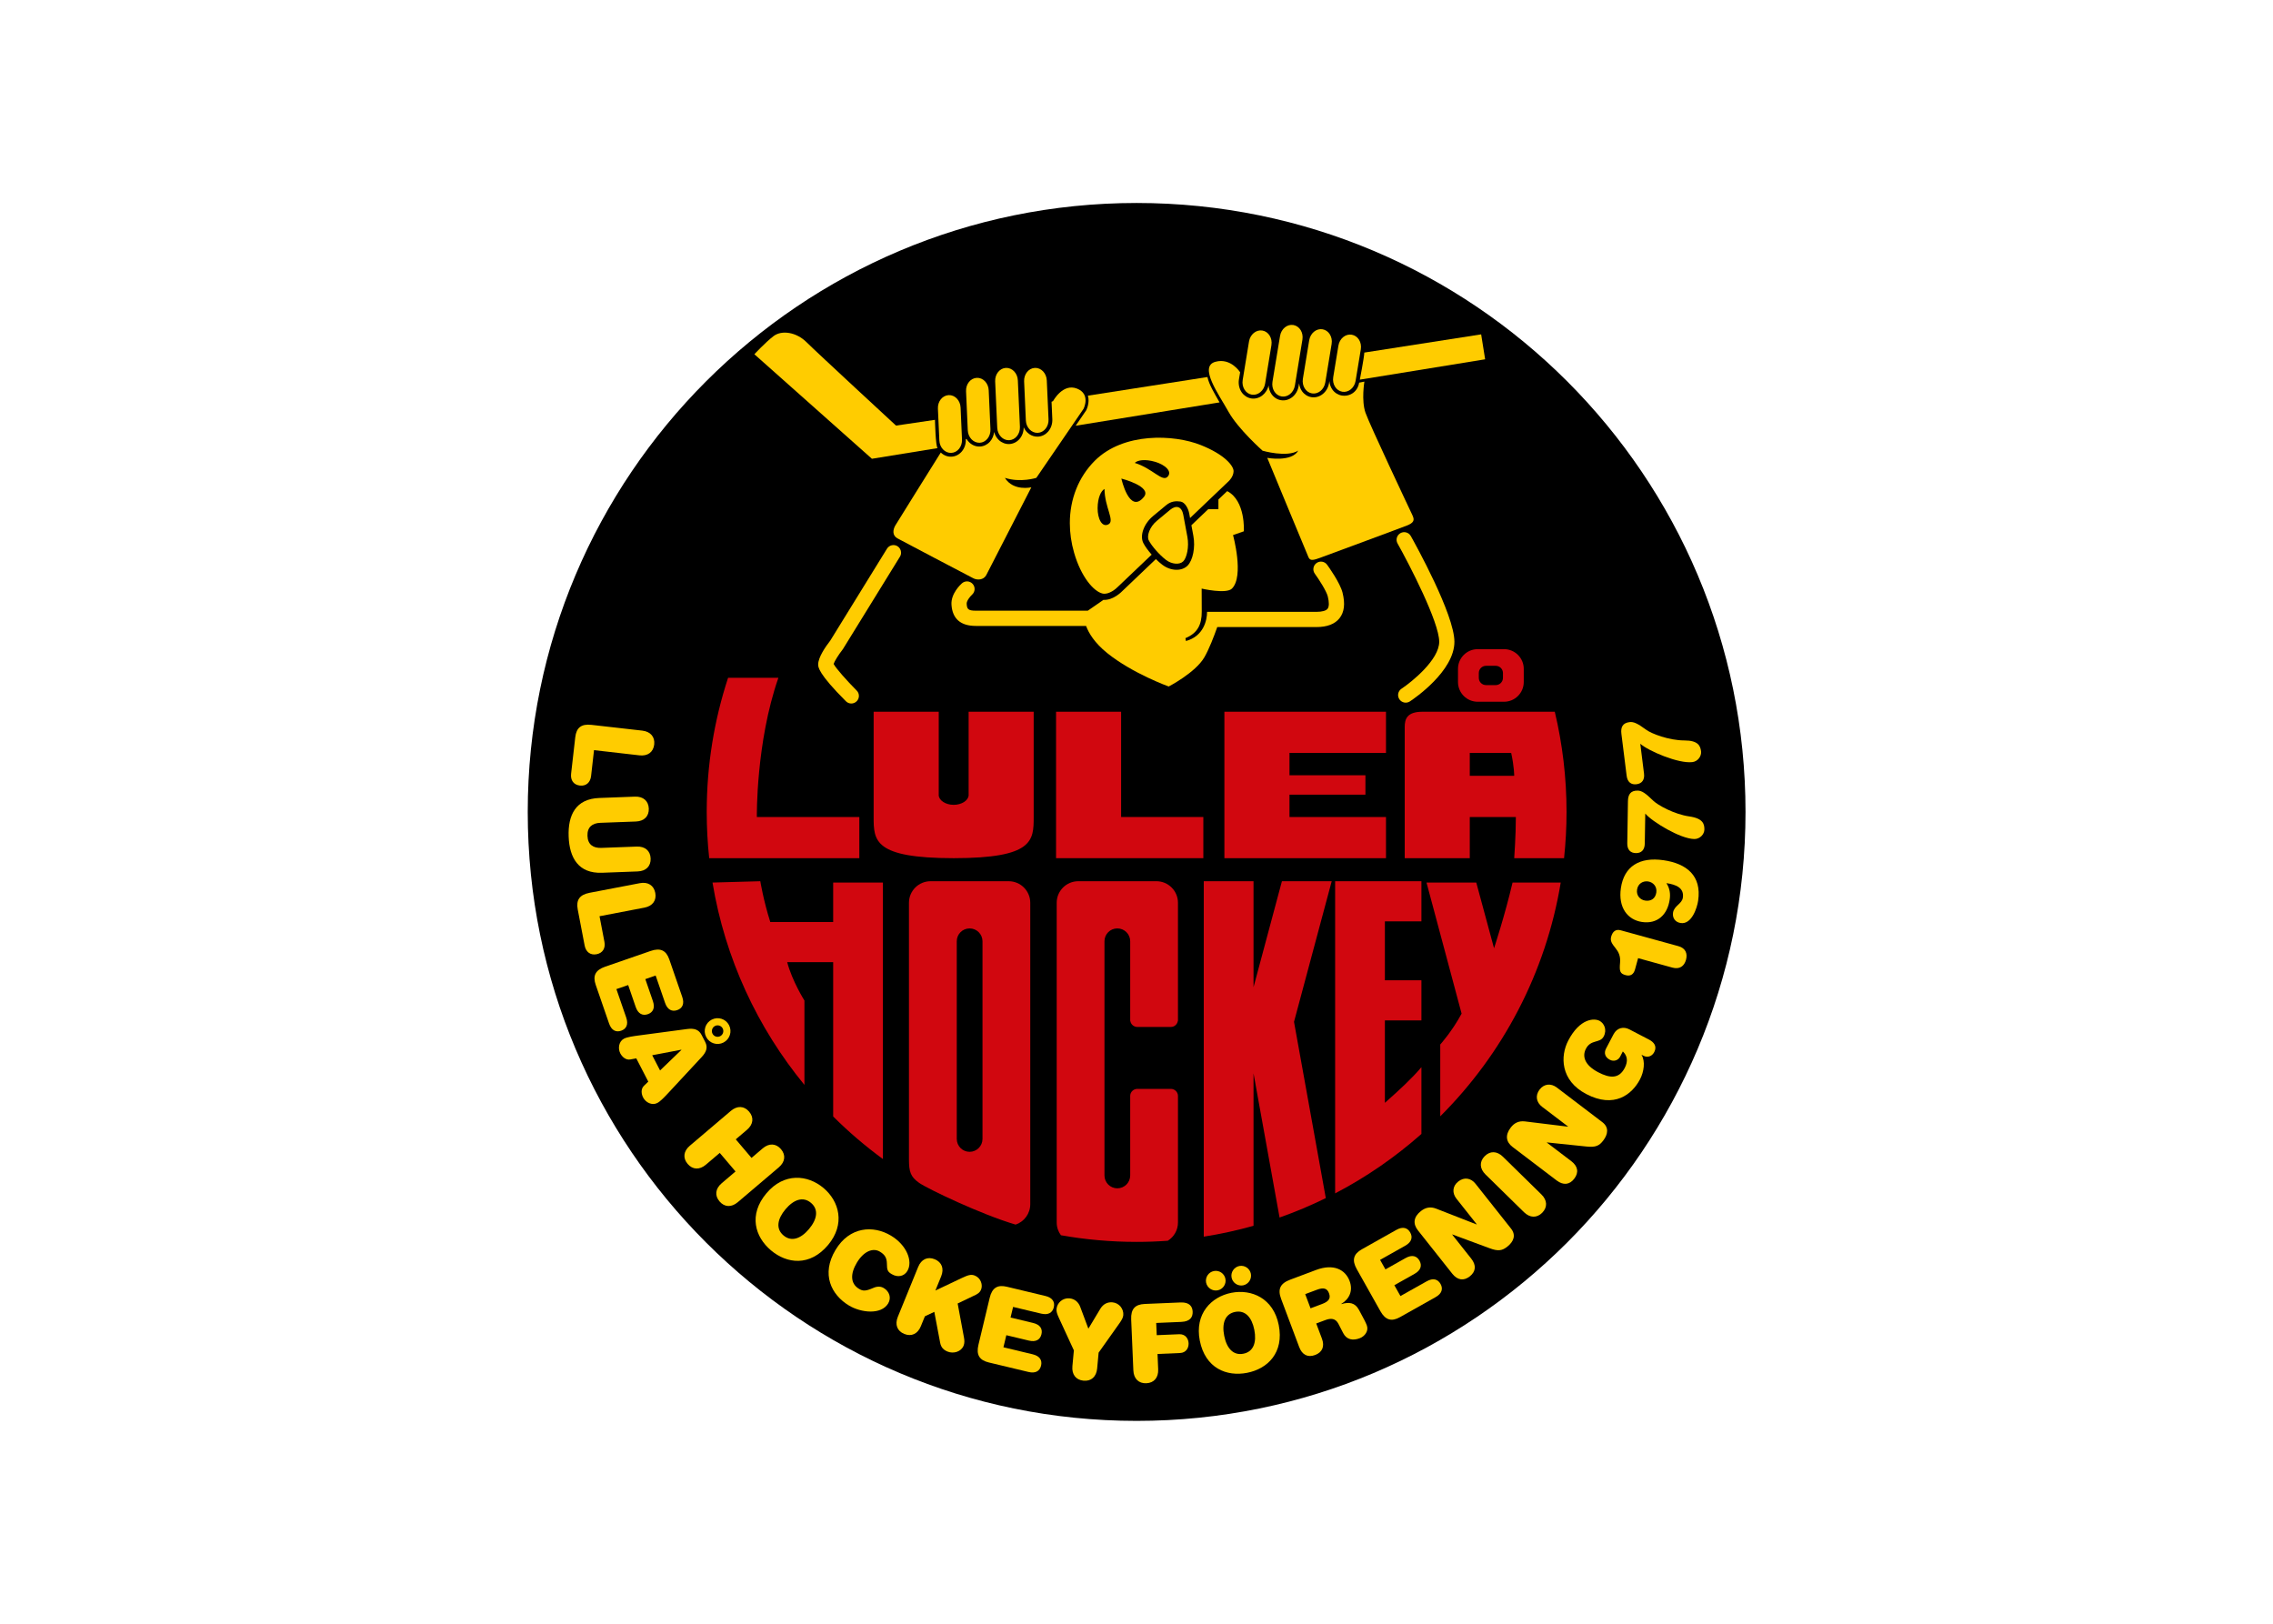 <svg clip-rule="evenodd" fill-rule="evenodd" stroke-linejoin="round" stroke-miterlimit="2" viewBox="0 0 560 400" xmlns="http://www.w3.org/2000/svg" xmlns:xlink="http://www.w3.org/1999/xlink"><clipPath id="a"><path clip-rule="evenodd" d="m126.824 21.988h155.453v155.453h-155.453z"/></clipPath><g transform="matrix(1.93 0 0 1.93 -114.751 7.566)"><g clip-path="url(#a)"><path d="m282.277 99.715c0 42.926-34.8 77.726-77.726 77.726s-77.727-34.8-77.727-77.726c0-42.93 34.801-77.727 77.727-77.727s77.726 34.797 77.726 77.727" fill-rule="nonzero"/></g><g fill-rule="nonzero"><path d="m134.91 95.137c-.094.808-.621 1.304-1.433 1.211-.809-.094-1.211-.696-1.118-1.504l.532-4.664c.14-1.219.765-1.731 2.082-1.578l6.472.734c1.059.125 1.633.801 1.524 1.773-.114.973-.828 1.504-1.883 1.383l-5.801-.664z" fill="#fc0"/><path d="m140.742 104.137c1.063-.039 1.735.543 1.77 1.523.035.981-.59 1.61-1.653 1.649l-4.55.171c-3.008.11-4.161-1.894-4.262-4.625-.102-2.73.898-4.812 3.906-4.921l4.551-.172c1.062-.039 1.734.547 1.773 1.523.036.981-.59 1.613-1.652 1.653l-4.527.167c-1.036.036-1.692.547-1.649 1.665.039 1.117.735 1.574 1.77 1.535z" fill="#fc0"/><path d="m136.613 116.293c.153.801-.203 1.434-1.004 1.586-.8.152-1.363-.305-1.519-1.102l-.883-4.609c-.227-1.207.219-1.883 1.52-2.133l6.402-1.226c1.039-.2 1.793.277 1.976 1.238.184.961-.339 1.683-1.382 1.883l-5.735 1.097z" fill="#fc0"/><path d="m142.52 117.457c1.253-.43 1.98-.066 2.378 1.094l1.649 4.777c.312.899.008 1.457-.645 1.684-.652.222-1.238-.028-1.547-.926l-1.203-3.488-1.316.457.961 2.793c.312.898.008 1.457-.645 1.683-.652.223-1.238-.027-1.547-.926l-.96-2.793-1.504.516 1.254 3.629c.308.898.004 1.457-.649 1.684-.648.226-1.234-.028-1.543-.93l-1.699-4.918c-.402-1.16-.055-1.891 1.199-2.324z" fill="#fc0"/><path d="m150.41 128.02c.184.359.629.5.985.316.359-.184.5-.629.316-.988-.188-.356-.629-.496-.984-.313-.36.184-.5.629-.317.985m2.11-1.09c.418.812.101 1.797-.707 2.215-.809.418-1.793.105-2.211-.707-.418-.809-.106-1.793.703-2.211.812-.418 1.797-.106 2.215.703m-6.079 3.156-.011-.023-3.719.707 1.004 1.941zm-5.761 1.082-.754.137c-.578.117-1.059-.336-1.289-.778-.328-.636-.184-1.535.476-1.875.407-.211 1.176-.312 1.871-.406l6.196-.824c.875-.11 1.468.047 1.836.758l.457.886c.367.707.156 1.286-.446 1.934l-4.254 4.578c-.48.512-1.011 1.082-1.414 1.289-.664.344-1.476-.058-1.804-.699-.231-.441-.321-1.09.105-1.5l.551-.531z" fill="#fc0"/><path d="m156.82 142.656c.809-.687 1.696-.644 2.332.102.633.746.536 1.629-.277 2.32l-5.238 4.449c-.809.688-1.699.645-2.332-.101-.637-.746-.535-1.629.277-2.317l1.766-1.504-2.012-2.367-1.766 1.5c-.812.692-1.699.649-2.332-.097-.636-.747-.535-1.633.278-2.321l5.238-4.449c.812-.687 1.699-.648 2.332.102.633.746.535 1.629-.277 2.316l-1.43 1.215 2.012 2.371z" fill="#fc0"/><path d="m162.977 149.609c-1.012-.851-2.211-.414-3.25.821-1.039 1.238-1.266 2.492-.25 3.343 1.011.852 2.211.415 3.25-.82 1.039-1.234 1.265-2.492.25-3.344m1.597-1.898c2.02 1.695 2.821 4.625.582 7.285-2.32 2.758-5.242 2.395-7.281.68-2.035-1.715-2.898-4.531-.578-7.289 2.238-2.66 5.262-2.375 7.277-.676" fill="#fc0"/><path d="m173.191 153.797c2.012 1.203 2.829 3.285 2.09 4.516-.406.675-1.222.859-1.996.398-.508-.305-.609-.508-.613-1.336-.008-.789-.309-1.18-.899-1.535-.851-.512-2.035-.094-2.937 1.41-.832 1.387-.856 2.66.281 3.34.5.297.832.308 1.832-.125.481-.211.93-.215 1.332.027.711.426.981 1.246.555 1.957-.895 1.492-3.481 1.18-4.996.274-2.281-1.368-3.582-4.012-1.727-7.102 1.789-2.988 4.817-3.18 7.078-1.824" fill="#fc0"/><path d="m182.203 159.219c.832-.391 1.211-.52 1.695-.324.797.324 1.024 1.222.801 1.773-.172.418-.449.59-.996.832l-2 .957.817 4.402c.058.336.07.668-.059.989-.313.765-1.281 1.058-2.047.746-.461-.188-.832-.489-.949-1.149l-.742-3.922-1.203.571-.516 1.265c-.399.985-1.207 1.356-2.113.985-.907-.367-1.227-1.199-.825-2.184l2.594-6.363c.399-.988 1.207-1.359 2.113-.988.907.367 1.227 1.199.825 2.183l-.739 1.813z" fill="#fc0"/><path d="m185.793 161.738c.305-1.289 1.004-1.707 2.195-1.418l4.914 1.176c.926.219 1.235.777 1.075 1.449-.164.668-.688 1.028-1.614.805l-3.582-.855-.324 1.355 2.871.688c.926.218 1.235.777 1.074 1.445-.16.676-.687 1.031-1.613.808l-2.871-.687-.371 1.543 3.734.894c.926.223 1.231.778 1.071 1.45-.161.672-.688 1.027-1.614.804l-5.058-1.211c-1.196-.285-1.629-.972-1.321-2.257z" fill="#fc0"/><path d="m199.914 163.137c.375-.617.926-.887 1.559-.828.867.082 1.445.859 1.375 1.64-.032.328-.2.621-.5 1.047l-2.649 3.734-.187 2.02c-.098 1.063-.762 1.652-1.739 1.559-.972-.09-1.519-.793-1.421-1.848l.187-2.02-1.918-4.16c-.219-.476-.328-.793-.297-1.121.074-.785.785-1.437 1.653-1.359.628.058 1.125.426 1.378 1.097l1.036 2.774z" fill="#fc0"/><path d="m209.988 166.379c.758-.031 1.168.531 1.196 1.152.023.621-.336 1.215-1.094 1.246l-2.871.125.082 1.957c.047 1.063-.531 1.735-1.512 1.778-.98.039-1.613-.582-1.656-1.645l-.278-6.508c-.054-1.324.497-1.914 1.727-1.968l4.566-.192c1.184-.051 1.528.543 1.555 1.18.023.633-.266 1.254-1.453 1.301l-3.199.136.066 1.559z" fill="#fc0"/><path d="m217.66 157.672c.676-.133 1.34.312 1.473.988.133.68-.309 1.344-.988 1.481-.676.132-1.34-.317-1.473-.993-.133-.675.312-1.339.988-1.476m-.531 5.859c-1.305.258-1.715 1.465-1.399 3.047.313 1.586 1.149 2.547 2.45 2.289 1.297-.254 1.707-1.461 1.394-3.047-.312-1.582-1.148-2.543-2.445-2.289m-2.719-5.215c.676-.136 1.34.309 1.473.989.137.675-.309 1.34-.988 1.472-.676.133-1.34-.312-1.477-.988-.129-.676.312-1.34.992-1.473m2.235 2.778c2.589-.508 5.371.703 6.046 4.113.696 3.535-1.418 5.586-4.031 6.098-2.617.515-5.348-.575-6.047-4.11-.668-3.414 1.446-5.59 4.032-6.101" fill="#fc0"/><path d="m228.234 162.516c.868-.325 1.114-.731.875-1.364-.234-.632-.687-.773-1.554-.445l-1.485.555.68 1.812zm-5.238-.645c-.465-1.242-.121-1.973 1.156-2.453l3.297-1.238c2.274-.852 3.75-.024 4.285 1.398.457 1.215.016 2.281-1.054 2.93l.011.027c.965-.289 1.735-.207 2.235.727l.394.734c.227.414.473.871.617 1.258.266.711-.269 1.398-.906 1.637-.863.324-1.668.214-2.117-.664l-.605-1.176c-.372-.715-.969-.742-1.668-.477l-1.164.434.726 1.929c.371.993.063 1.743-.867 2.094-.934.348-1.656-.015-2.031-1.008z" fill="#fc0"/><path d="m232.652 158.07c-.648-1.152-.422-1.929.649-2.531l4.402-2.476c.832-.469 1.434-.27 1.774.332.336.601.195 1.222-.637 1.687l-3.211 1.809.684 1.214 2.574-1.449c.828-.465 1.433-.265 1.769.332.34.606.199 1.223-.633 1.688l-2.574 1.449.778 1.383 3.347-1.879c.828-.469 1.43-.27 1.77.332s.195 1.223-.633 1.687l-4.539 2.551c-1.07.602-1.852.395-2.504-.758z" fill="#fc0"/><path d="m245.383 149.09c-.574-.727-.531-1.606.226-2.203.754-.602 1.621-.446 2.196.281l4.535 5.723c.68.855.324 1.679-.461 2.304-.66.524-1.164.621-2.266.211l-4.758-1.761-.023.015 2.434 3.074c.66.832.597 1.641-.18 2.258-.781.617-1.582.496-2.242-.336l-4.379-5.527c-.672-.844-.57-1.719.371-2.465.594-.469 1.219-.598 1.953-.312l5.152 2.011.024-.019z" fill="#fc0"/><path d="m249.09 145.992c-.762-.746-.801-1.633-.113-2.332.687-.703 1.574-.68 2.332.063l4.91 4.812c.761.742.797 1.633.113 2.332-.687.699-1.574.68-2.336-.066z" fill="#fc0"/><path d="m256.313 137.352c-.735-.559-.911-1.422-.329-2.192.586-.769 1.465-.828 2.2-.273l5.812 4.422c.867.66.734 1.546.121 2.347-.508.672-.969.891-2.14.766l-5.047-.524-.016.02 3.121 2.371c.848.645.985 1.445.383 2.234-.602.793-1.406.872-2.254.227l-5.613-4.266c-.86-.652-.977-1.523-.25-2.476.461-.606 1.031-.879 1.812-.793l5.493.672.015-.02z" fill="#fc0"/><path d="m266.262 130.969c-.227.429-.778.656-1.305.379-.586-.305-.797-.836-.477-1.446l.95-1.808c.433-.836 1.277-1.016 2.023-.625l2.52 1.312c.562.297 1.058.805.652 1.59-.301.574-.891.719-1.355.473l-.247-.125-.011.023c.492.817.301 2.137-.203 3.102-1.032 1.968-3.309 3.738-6.856 1.883-3.328-1.739-3.336-4.856-2.301-6.836 1.485-2.84 3.309-2.872 3.993-2.512.562.297.992 1.113.531 1.992-.473.906-1.625.336-2.27 1.57-.492.942-.195 2.078 1.563 3 1.496.778 2.648.868 3.39-.55.454-.872.329-1.559-.242-2.106z" fill="#fc0"/><path d="m268.566 118.379-.394 1.437c-.184.668-.606.895-1.215.727-.68-.188-.801-.465-.695-1.582.074-.852-.184-1.367-.567-1.844-.472-.586-.715-.941-.57-1.472.188-.68.59-1 1.23-.821l7.344 2.02c.934.254 1.199.945.981 1.746-.219.797-.801 1.25-1.735.996z" fill="#fc0"/><path d="m268.43 109.637c-.114.781.425 1.304 1.05 1.394.739.11 1.297-.269 1.411-1.035.113-.793-.438-1.32-1.055-1.41-.625-.09-1.289.258-1.406 1.051m.64 4.125c-1.843-.27-3.066-1.84-2.703-4.328.406-2.77 2.367-4.004 5.457-3.555 2.922.426 4.875 1.965 4.406 5.16-.128.902-.82 3.063-2.226 2.856-.695-.102-1.078-.645-.981-1.313.133-.902 1.137-1.121 1.254-1.922.188-1.258-.882-1.68-2.097-1.855.433.66.527 1.359.418 2.093-.282 1.942-1.575 3.149-3.528 2.864" fill="#fc0"/><path d="m269.418 103.758c-.016.816-.445 1.222-1.137 1.211-.691-.008-1.113-.434-1.097-1.246l.085-5.383c.016-.856.34-1.36 1.239-1.348.523.012.972.293 1.98 1.278.586.574 2.664 1.738 4.621 2.019 1.746.25 1.93.969 1.918 1.676-.008.605-.574 1.219-1.293 1.207-1.793-.027-5.386-2.215-6.254-3.25z" fill="#fc0"/><path d="m269.32 94.82c.102.809-.273 1.274-.957 1.36-.683.086-1.16-.274-1.261-1.082l-.668-5.34c-.106-.848.144-1.395 1.035-1.508.519-.062 1.008.152 2.14.984.661.489 2.883 1.352 4.856 1.356 1.769 0 2.047.691 2.137 1.387.074.605-.395 1.289-1.106 1.378-1.781.223-5.648-1.437-6.652-2.343z" fill="#fc0"/><path d="m252.75 95.105h-5.672v-2.925h5.285c.387 1.75.387 2.925.387 2.925m5.18-8.179h-16.875c-1.973 0-2.282.902-2.282 1.941v16.75h8.305v-5.254h5.883c0 2.356-.211 5.254-.211 5.254h6.363c.207-1.941.317-3.91.317-5.906 0-4.402-.524-8.684-1.5-12.785" fill="#d1070f"/><path d="m149.988 105.617h19.164v-5.254h-13.082s-.132-9.511 2.75-17.769h-6.422c-1.769 5.39-2.726 11.14-2.726 17.117 0 1.996.105 3.965.316 5.906" fill="#d1070f"/><path d="m202.57 100.363v-13.437h-8.304v18.691h18.8v-5.254z" fill="#d1070f"/><path d="m236.383 92.18v-5.254h-20.629v18.691h20.629v-5.254h-12.32v-2.851h9.695v-2.481h-9.695v-2.851z" fill="#d1070f"/><path d="m183.105 86.926v10.672c-.039.648-.878 1.211-1.91 1.211-1.031 0-1.871-.563-1.906-1.211v-10.672h-8.309v13.437c0 3.016.032 5.25 10.215 5.254 10.184-.004 10.215-2.238 10.215-5.254v-13.437z" fill="#d1070f"/><path d="m251.313 82.602c0 .511-.415.925-.926.925h-1.231c-.515 0-.926-.414-.926-.925v-.618c0-.507.411-.921.926-.921h1.231c.511 0 .926.414.926.921zm.136-3.664h-3.359c-1.391 0-2.516 1.125-2.516 2.515v1.68c0 1.39 1.125 2.519 2.516 2.519h3.359c1.391 0 2.52-1.129 2.52-2.519v-1.68c0-1.39-1.129-2.515-2.52-2.515" fill="#d1070f"/><path d="m172.684 66.113s-7.188 11.649-7.239 11.731c-.593.761-1.547 2.125-1.547 3.054 0 .317 0 1.153 3.543 4.692.379.383.993.383 1.372 0 .191-.188.285-.438.285-.684 0-.25-.094-.5-.285-.687-1.239-1.242-2.653-2.836-2.942-3.391.094-.312.602-1.148 1.141-1.836l.035-.043 7.289-11.812c.098-.16.145-.336.145-.512 0-.324-.165-.645-.458-.828-.46-.281-1.058-.137-1.339.316" fill="#fc0"/><path d="m238.23 64.129c-.468.266-.636.855-.371 1.32 1.477 2.637 5.317 10.031 5.317 12.547 0 2.289-3.477 5.102-4.813 5.992-.449.297-.57.899-.273 1.344.297.449.902.57 1.347.273.583-.382 5.68-3.875 5.68-7.609 0-3.476-4.996-12.48-5.566-13.496-.262-.469-.852-.633-1.321-.371" fill="#fc0"/><path d="m208.488 56.945c-.675.676-1.922-1.082-4.175-1.781.351-.351 1.304-.516 2.589-.141 1.286.372 2.262 1.247 1.586 1.922m-3.008 2.563c-1.859 2.289-2.878-2.344-2.878-2.344s3.964 1.008 2.878 2.344m-4.523 3.496c-.836.453-1.398-.734-1.387-2.074.012-1.332.438-2.2.879-2.438.024 2.36 1.352 4.059.508 4.512m11.793-10.113c-3.422-1.371-9.887-1.653-13.543 2-2.082 2.086-3.184 4.914-3.184 7.964 0 1.243.18 2.516.551 3.797.887 3.067 2.496 4.93 3.629 5.188.785.176 1.703-.582 2.004-.906l4.262-4.059c-.457-.52-.852-1.059-1.067-1.488-.476-.949.071-2.461 1.246-3.438l1.68-1.394c.606-.504 1.254-.543 1.824-.457.571.082.996.89 1.11 1.519.027.133.066.34.109.586l4.945-4.715c.004-.004.61-.57.61-1.273 0-.664-1.113-2.102-4.176-3.324" fill="#fc0"/><path d="m208.309 67.555c.73.554 1.73.636 2.191.175.445-.441.77-1.832.531-3.117l-.531-2.855c-.094-.492-.312-.824-.613-.93-.301-.109-.676.004-1.063.324l-1.679 1.395c-.957.793-1.321 1.953-1.051 2.492.367.727 1.379 1.879 2.215 2.516" fill="#fc0"/><path d="m230.84 71.738c-.317-1.277-1.805-3.343-1.973-3.574-.312-.434-.922-.531-1.355-.215-.434.317-.532.922-.215 1.356.551.758 1.484 2.215 1.656 2.902.188.754.18 1.313-.027 1.574-.195.254-.703.395-1.426.395h-13.957c0 1.097-.461 3.117-2.699 3.722l-.063-.367c1.567-.64 2.082-1.758 2.082-3.367l-.011-2.957s3.14.727 3.867 0c1.586-1.586.137-6.832.137-6.832l1.382-.48s.246-3.907-2.125-5.129l-1.121 1.066v1.231h-1.293l-2.156 2.058.25 1.352c.273 1.445-.055 3.117-.742 3.808-.742.742-2.152.696-3.211-.109-.27-.203-.555-.457-.832-.731l-4.242 4.043c-.051.055-1.176 1.243-2.446 1.161l-2 1.382h-14.293c-1.019 0-1.128-.226-1.171-.882-.024-.332.386-.887.687-1.161.402-.359.438-.972.082-1.371-.355-.398-.965-.437-1.367-.086-.149.129-1.442 1.313-1.34 2.746.121 1.793 1.168 2.7 3.109 2.7h14.071c.343.925 1.086 2.16 2.679 3.449 3.243 2.621 7.868 4.281 7.868 4.281s3.414-1.762 4.554-3.73c.602-1.043 1.207-2.614 1.645-3.856h12.656c1.371 0 2.367-.383 2.957-1.137.606-.777.731-1.835.383-3.242" fill="#fc0"/><path d="m220.949 45.059c-.148.898-.91 1.523-1.699 1.394s-1.305-.965-1.16-1.867l.808-4.922c.149-.902.911-1.523 1.7-1.394.789.128 1.308.964 1.16 1.863z" fill="#fc0"/><path d="m224.555 37.563c-.789-.129-1.551.496-1.696 1.398l-.156.934-.812 4.921c-.145.903.375 1.735 1.164 1.868.789.129 1.547-.496 1.699-1.395l.152-.937.809-4.922c.148-.903-.371-1.735-1.16-1.867" fill="#fc0"/><path d="m228.633 44.898c-.149.903-.91 1.528-1.699 1.395-.786-.129-1.305-.965-1.161-1.863l.809-4.926c.152-.899.91-1.524 1.699-1.395.793.133 1.309.965 1.164 1.864z" fill="#fc0"/><path d="m232.504 44.688c-.145.898-.906 1.523-1.695 1.394s-1.309-.965-1.161-1.863l.661-4.024c.148-.902.906-1.527 1.699-1.394.789.129 1.308.961 1.16 1.863z" fill="#fc0"/><path d="m190.41 49.742c.039.91.719 1.621 1.52 1.586.8-.039 1.414-.805 1.375-1.719l-.223-4.98c-.043-.914-.719-1.625-1.519-1.59-.801.035-1.415.805-1.375 1.715z" fill="#fc0"/><path d="m187.867 43.039c.797-.035 1.481.672 1.52 1.586l.043.945.222 4.989c.039.91-.574 1.675-1.375 1.711-.797.035-1.476-.672-1.519-1.586l-.043-.946-.223-4.984c-.039-.91.574-1.68 1.375-1.715" fill="#fc0"/><path d="m182.996 51.004c.043.914.723 1.621 1.524 1.59.796-.035 1.41-.805 1.371-1.719l-.223-4.98c-.039-.915-.719-1.625-1.52-1.586-.8.035-1.414.8-1.371 1.711z" fill="#fc0"/><path d="m179.367 52.301c.039.91.719 1.621 1.52 1.586s1.414-.801 1.371-1.715l-.18-4.07c-.039-.914-.719-1.625-1.519-1.59-.801.039-1.414.804-1.375 1.715z" fill="#fc0"/><path d="m239.711 61.742c-.305-.64-5.398-11.418-5.945-12.98-.547-1.567-.141-3.973-.141-3.973l-.672.133c-.191 1.164-1.172 1.812-2.223 1.641-.472-.083-.898-.348-1.191-.758-.223-.309-.348-.688-.383-1.082l-.043.254c-.191 1.164-1.203 1.968-2.258 1.796-.472-.078-.894-.347-1.187-.753-.211-.293-.332-.649-.379-1.016l-.059.359c-.191 1.164-1.203 1.973-2.253 1.797-.477-.074-.899-.344-1.192-.754-.23-.32-.359-.711-.391-1.121-.25 1.082-1.214 1.813-2.222 1.649-.473-.079-.899-.348-1.192-.754-.332-.465-.468-1.075-.371-1.672l.153-.906s-1.168-1.883-3.153-1.344c-2.183.594.45 4.18 1.672 6.383 1.227 2.203 4.348 4.968 4.348 4.968s3.109.899 4.551-.015c-.832 1.5-3.953.929-3.953.929s5.042 12.188 5.265 12.692c.223.512.692.355 1.645 0 .949-.352 10.648-3.93 11.09-4.125.894-.403.738-.801.484-1.348" fill="#fc0"/><path d="m249.039 41.941-.508-3.183-14.914 2.324c-.039.734-.574 3.457-.574 3.457z" fill="#fc0"/><path d="m196.926 45.676c-1.813-.711-3.043 1.601-3.043 1.601l-.192.086.098 2.227c.027.601-.18 1.191-.566 1.613-.34.371-.789.586-1.27.61-.785.035-1.488-.458-1.82-1.192.004.574-.195 1.125-.563 1.527-.339.372-.789.586-1.269.61-.481.019-.949-.156-1.324-.496-.297-.274-.508-.641-.618-1.043-.054.472-.242.914-.546 1.25-.34.371-.793.586-1.274.609-.707.031-1.34-.363-1.707-.976l-.09.039.004.011c.028.602-.179 1.192-.566 1.614-.34.371-.793.586-1.27.605-.515.024-.996-.18-1.359-.531-1.145 1.832-5.648 9.035-5.813 9.324-.324.578-.375 1.262.27 1.629.262.152 9.223 4.863 9.707 5.105.484.247 1.293.239 1.641-.414.218-.418 5.754-11.207 5.754-11.207s-2.278.547-3.379-1.203c2.007.649 4.015 0 4.015 0l6.024-8.808s.972-1.879-.844-2.59" fill="#fc0"/><path d="m198.117 48.445-.012.02-1.335 1.953 18.367-2.977c-.653-1.156-1.352-2.289-1.547-3.238l-15.258 2.379c.27.902-.195 1.82-.215 1.863" fill="#fc0"/><path d="m178.809 49.668-4.973.734s-10.113-9.336-11.414-10.636c-1.305-1.301-3.184-1.586-4.231-.778-1.05.809-2.437 2.309-2.437 2.309l15.004 13.34 8.387-1.36c-.266-.195-.336-3.609-.336-3.609" fill="#fc0"/><path d="m258.688 108.727h-6.149c-.973 4.171-2.363 8.39-2.363 8.39l-2.27-8.39h-6.351l4.48 16.73c-1.191 2.238-2.726 3.941-2.726 3.941v9.168c7.945-7.925 13.468-18.273 15.379-29.839" fill="#d1070f"/><path d="m229.453 108.559h-6.355l-3.625 13.527v-13.527h-6.352v45.367c2.164-.34 4.285-.805 6.352-1.387v-19.461l3.324 18.406c2.027-.714 3.996-1.543 5.902-2.48l-4.058-22.496z" fill="#d1070f"/><path d="m236.242 136.844v-10.52h4.664v-5.125h-4.664v-7.515h4.664v-5.125h-11.015v39.843c3.984-2.078 7.679-4.632 11.015-7.586v-8.523c-1.183 1.395-2.691 2.805-4.664 4.551" fill="#d1070f"/><path d="m165.813 108.727v5.039h-8.028c-.875-2.754-1.273-5.207-1.273-5.207l-6.102.168c1.606 9.703 5.75 18.55 11.735 25.828v-10.766s-1.571-2.492-2.2-4.898h5.868v19.695c1.972 1.969 4.097 3.781 6.351 5.434v-35.293z" fill="#d1070f"/><path d="m184.875 141.453c0 .906-.738 1.645-1.645 1.645-.906 0-1.64-.739-1.64-1.645v-25.23c0-.907.734-1.641 1.64-1.641.907 0 1.645.734 1.645 1.641zm6.098 8.328v-38.468c0-1.52-1.235-2.754-2.754-2.754h-9.973c-1.523 0-2.758 1.234-2.758 2.754v32.757c0 1.575.211 2.227 1.297 2.989 1.086.761 7.965 4.054 12.32 5.328 1.086-.367 1.868-1.395 1.868-2.606" fill="#d1070f"/><path d="m207.074 108.559h-9.972c-1.524 0-2.754 1.234-2.754 2.757v40.797c0 .614.199 1.176.539 1.633 3.136.555 6.363.848 9.664.848 1.34 0 2.664-.051 3.976-.145.782-.484 1.301-1.347 1.301-2.336v-16.148c-.004-.496-.41-.899-.906-.899h-4.285c-.5 0-.907.403-.907.899v10.152c0 .906-.738 1.641-1.644 1.641s-1.641-.735-1.641-1.641v-29.894c0-.907.735-1.641 1.641-1.641s1.644.734 1.644 1.641v10.156h.012c.063.441.438.781.895.781h4.285c.457 0 .828-.34.89-.781h.016v-15.063c0-1.523-1.234-2.757-2.754-2.757" fill="#d1070f"/></g></g></svg>
